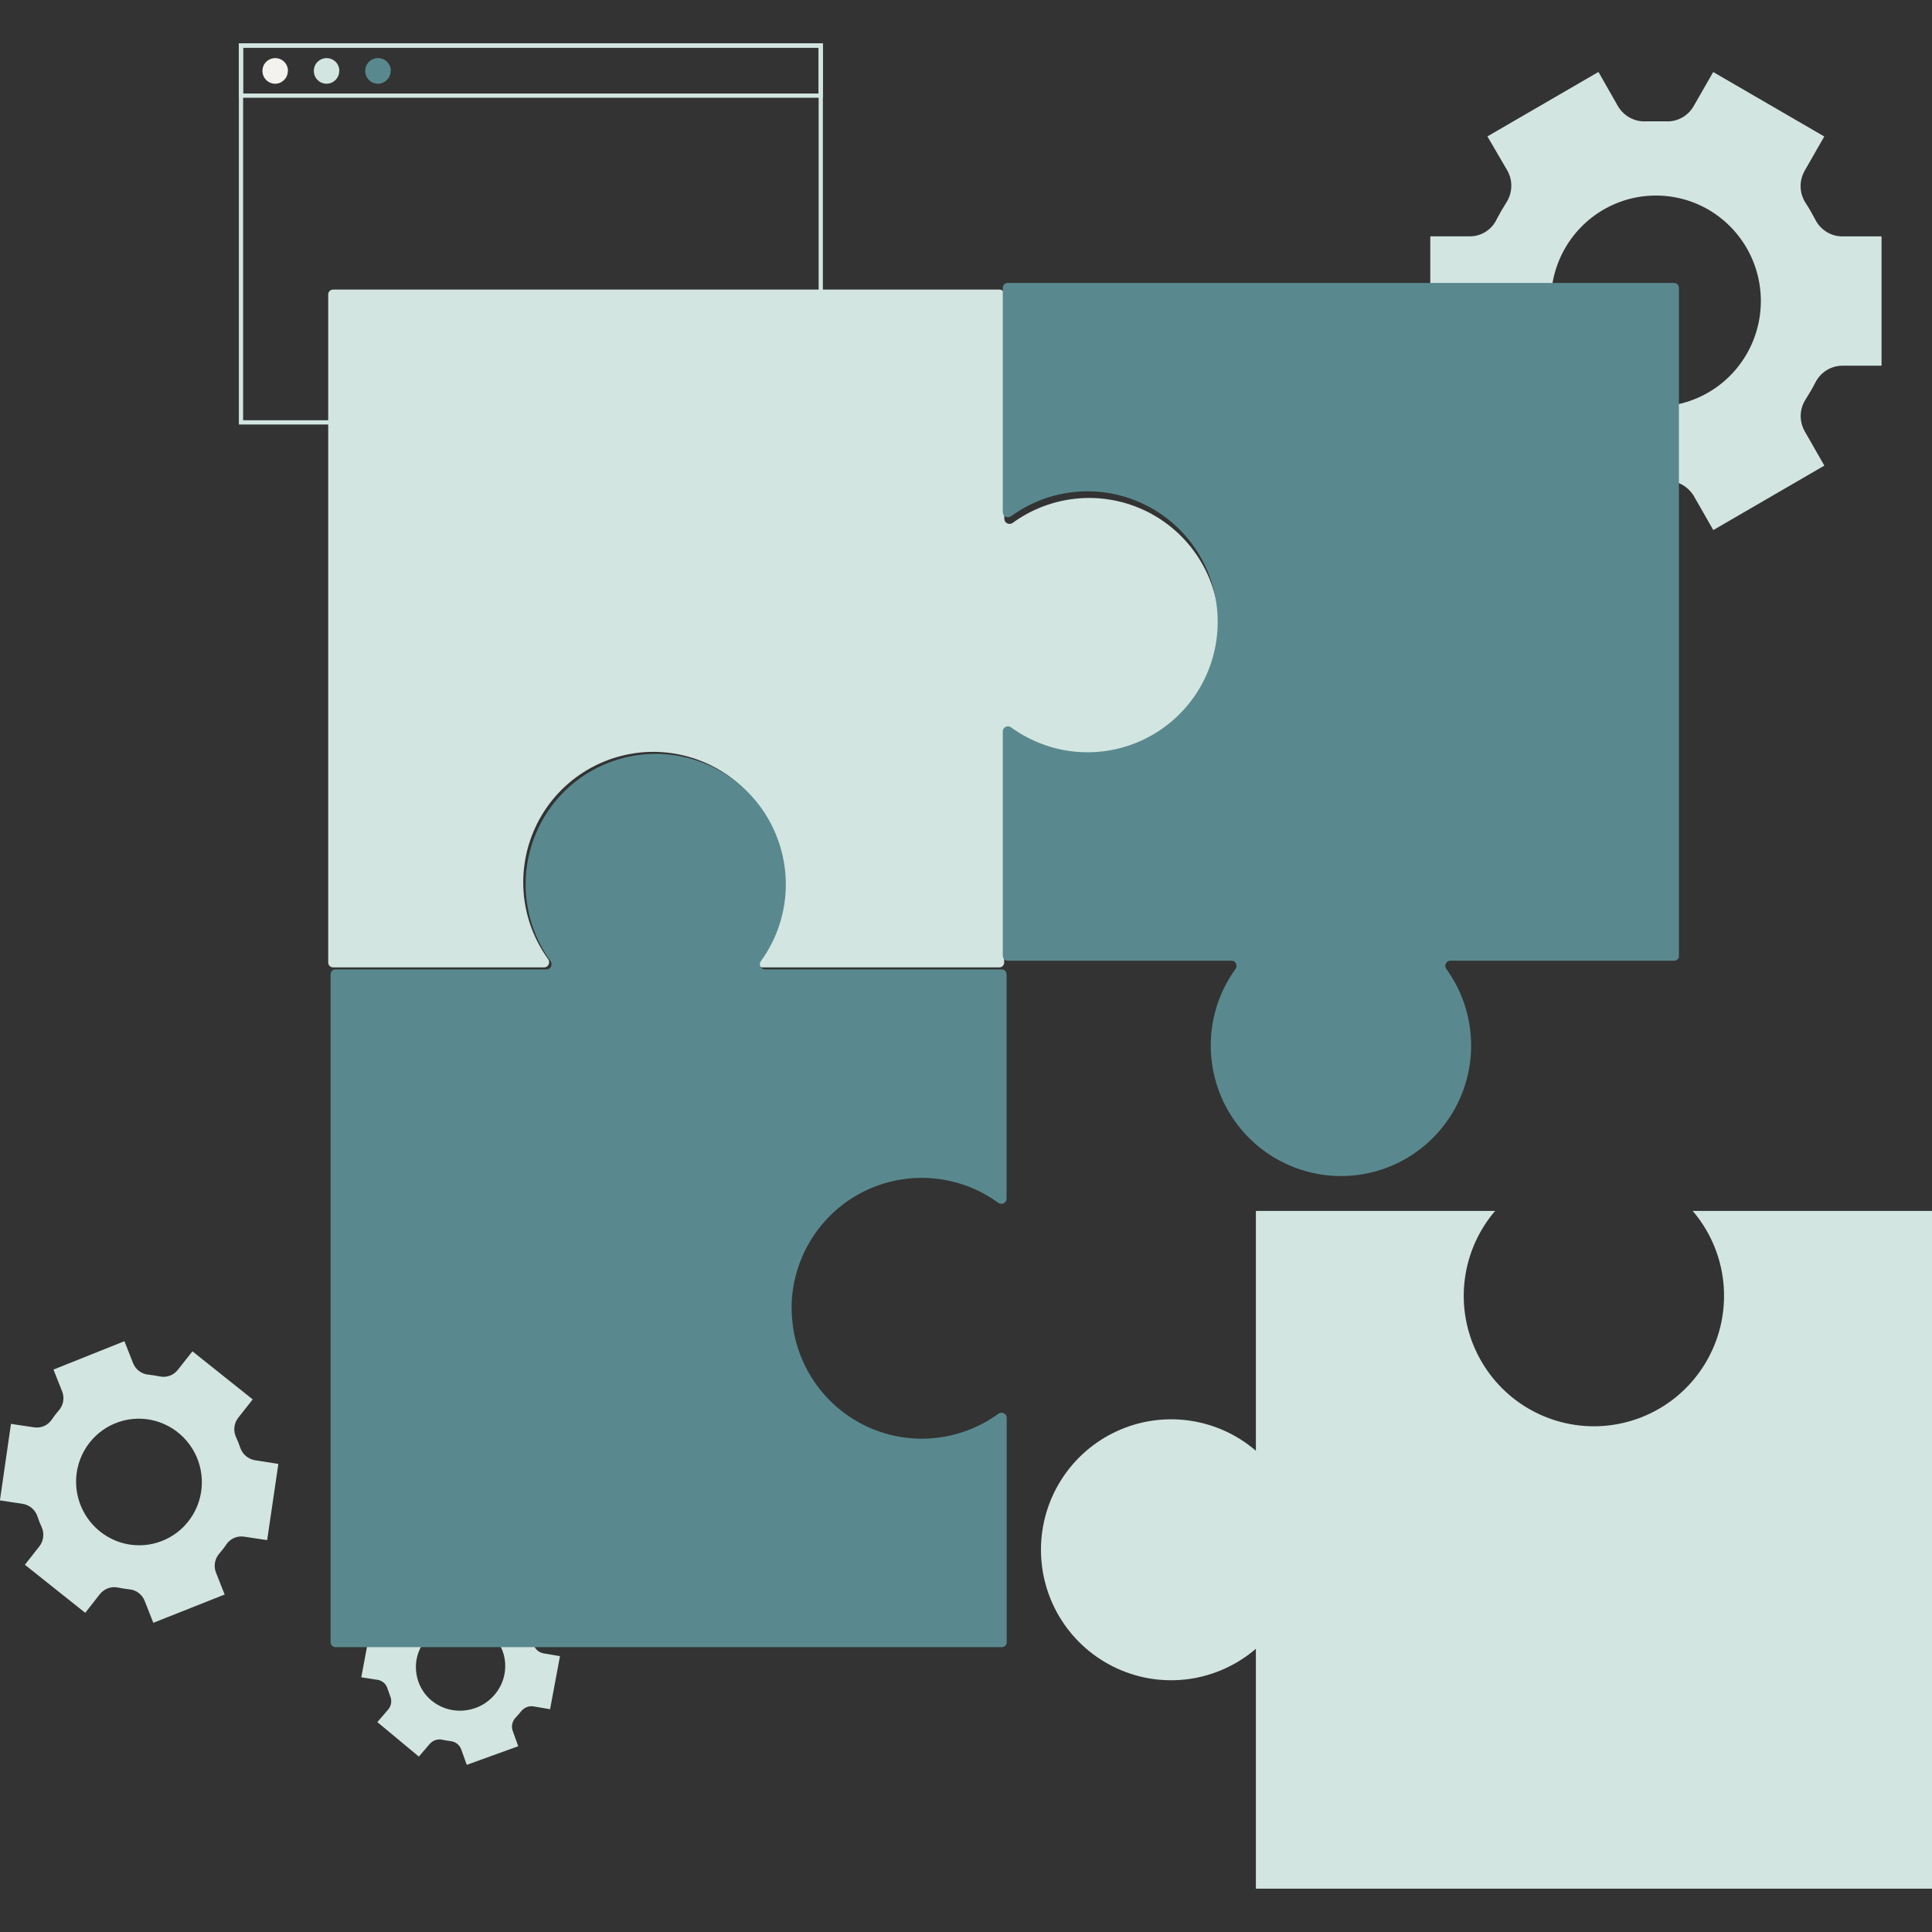 <?xml version="1.0" encoding="UTF-8"?><svg id="Layer_1" xmlns="http://www.w3.org/2000/svg" viewBox="0 0 250 250"><rect x="0" y="0" width="250" height="250" fill="#333333" stroke="none"/><defs><style>.cls-1{fill:#59898e;}.cls-2{fill:#f3f2ee;}.cls-3{fill:#d2e5e1;}</style></defs><path class="cls-3" d="M12.93,206.27c.28-.34,.64-.6,1.05-.75,.41-.15,.86-.18,1.29-.09,.24,.05,.48,.09,.72,.13,.24,.03,.49,.07,.73,.1,.43,.03,.85,.19,1.2,.45,.35,.26,.63,.61,.79,1.02l1.13,2.86,9.23-3.66-1.13-2.86c-.16-.41-.2-.86-.12-1.29,.08-.43,.28-.84,.57-1.16,.32-.38,.63-.76,.91-1.19,.25-.36,.59-.64,.99-.82,.4-.17,.84-.23,1.27-.17l3.01,.45,1.45-9.86-3.03-.48c-.43-.07-.83-.26-1.17-.54-.33-.28-.58-.65-.73-1.07-.15-.47-.34-.93-.55-1.38-.18-.4-.26-.84-.21-1.28,.05-.44,.21-.85,.48-1.2l1.89-2.4-7.8-6.22-1.9,2.41c-.27,.34-.63,.6-1.04,.75-.41,.15-.85,.18-1.28,.09-.24-.05-.48-.09-.72-.13-.24-.03-.49-.07-.73-.1-.44-.03-.85-.19-1.21-.45-.35-.26-.63-.62-.79-1.02l-1.13-2.86-9.18,3.67,1.13,2.85c.16,.41,.2,.86,.12,1.29-.08,.43-.28,.84-.57,1.16-.32,.37-.63,.77-.91,1.19-.25,.36-.59,.65-.99,.82-.4,.17-.84,.23-1.27,.17l-3.01-.45-1.43,9.9,2.96,.45c.43,.07,.83,.26,1.17,.54,.33,.28,.58,.66,.72,1.07,.15,.47,.34,.94,.55,1.39,.18,.4,.25,.84,.2,1.28-.05,.44-.21,.85-.48,1.2l-1.89,2.4,7.81,6.22,1.88-2.4Zm-3-15.71c.23-1.6,.93-3.1,2.01-4.3,1.08-1.2,2.49-2.05,4.05-2.44,1.56-.39,3.2-.31,4.72,.24,1.52,.55,2.84,1.54,3.8,2.84s1.52,2.86,1.6,4.48c.08,1.62-.31,3.23-1.14,4.61-.83,1.39-2.04,2.5-3.5,3.19-1.45,.69-3.08,.93-4.67,.69-2.13-.33-4.05-1.49-5.34-3.24-1.29-1.75-1.84-3.93-1.53-6.08Z"/><path class="cls-3" d="M209.4,64.16c.37-.63,.91-1.14,1.56-1.48,.64-.34,1.37-.49,2.09-.45h2.46c.72-.05,1.45,.11,2.09,.45,.64,.34,1.18,.85,1.56,1.47l2.54,4.44,14.37-8.34-2.54-4.44c-.36-.64-.54-1.36-.52-2.09,.02-.73,.25-1.45,.65-2.06,.45-.7,.86-1.41,1.24-2.15,.33-.65,.83-1.2,1.44-1.59,.62-.39,1.33-.59,2.05-.6h5.08V30.59h-5.08c-.73,0-1.44-.21-2.06-.6-.62-.39-1.12-.94-1.44-1.59-.38-.73-.79-1.44-1.24-2.13-.4-.61-.63-1.33-.65-2.07-.02-.74,.16-1.46,.52-2.1l2.54-4.44-14.37-8.34-2.56,4.46c-.37,.63-.91,1.14-1.55,1.48-.64,.34-1.37,.49-2.1,.44h-2.45c-.73,.05-1.45-.11-2.09-.45-.64-.34-1.18-.85-1.56-1.48l-2.54-4.46-14.37,8.34,2.58,4.42c.36,.64,.54,1.37,.51,2.11s-.26,1.45-.66,2.06c-.44,.69-.86,1.42-1.24,2.15-.31,.66-.81,1.22-1.43,1.61-.62,.39-1.34,.59-2.07,.58h-5.08v16.7h5.08c.73,0,1.44,.21,2.06,.6,.62,.39,1.12,.94,1.44,1.59,.38,.75,.8,1.46,1.24,2.17,.41,.61,.64,1.32,.66,2.05,.03,.73-.15,1.46-.51,2.1l-2.54,4.42,14.37,8.34,2.5-4.4Zm-8.71-25.17c0-2.7,.79-5.35,2.28-7.6,1.49-2.25,3.61-4,6.09-5.04,2.48-1.04,5.21-1.31,7.85-.79,2.64,.52,5.06,1.82,6.96,3.73s3.2,4.34,3.72,6.99c.53,2.65,.26,5.4-.77,7.9-1.03,2.5-2.77,4.63-5,6.13-2.23,1.5-4.86,2.3-7.55,2.3-1.79,0-3.55-.35-5.2-1.04-1.65-.69-3.15-1.7-4.41-2.97-1.26-1.27-2.26-2.78-2.94-4.44-.68-1.66-1.03-3.44-1.03-5.23v.04Z"/><path class="cls-3" d="M48.87,217.36c.3,.06,.59,.2,.81,.4,.23,.21,.39,.47,.47,.76,.06,.16,.11,.32,.17,.48,.06,.17,.12,.32,.17,.48,.12,.28,.16,.59,.12,.89-.04,.3-.17,.59-.37,.83l-1.41,1.64,5.37,4.46,1.41-1.64c.2-.23,.47-.41,.76-.5s.61-.11,.91-.03c.34,.07,.69,.13,1.03,.17,.31,.04,.6,.15,.84,.34,.24,.19,.43,.44,.53,.73l.72,2,6.66-2.41-.72-2c-.1-.29-.12-.6-.05-.9,.07-.3,.21-.58,.43-.8,.24-.25,.47-.52,.69-.79,.19-.25,.44-.44,.73-.56,.29-.12,.61-.15,.91-.1l2.13,.36,1.28-6.86-2.14-.37c-.3-.06-.59-.19-.81-.4-.23-.21-.39-.47-.47-.76-.06-.16-.11-.32-.17-.47-.06-.16-.12-.32-.17-.48-.12-.28-.16-.59-.12-.89,.04-.3,.17-.59,.37-.83l1.41-1.64-5.36-4.46-1.39,1.63c-.2,.23-.47,.41-.76,.51-.3,.1-.61,.11-.91,.04-.34-.08-.69-.14-1.03-.18-.31-.03-.6-.15-.85-.34-.24-.19-.43-.44-.54-.73l-.71-1.97-6.66,2.41,.72,2c.1,.29,.12,.6,.05,.9-.07,.3-.21,.58-.43,.8-.25,.25-.48,.52-.69,.8-.19,.25-.44,.44-.73,.55-.29,.12-.6,.15-.91,.1l-2.12-.36-1.29,6.87,2.1,.33Zm8.81-7.07c1.08-.39,2.25-.46,3.35-.19,1.11,.26,2.11,.85,2.87,1.68,.76,.83,1.26,1.87,1.42,2.98,.16,1.11-.01,2.26-.5,3.28-.49,1.02-1.28,1.89-2.26,2.48-.98,.59-2.12,.88-3.26,.84-1.14-.04-2.24-.42-3.16-1.08-.92-.66-1.61-1.58-1.99-2.64-.25-.7-.36-1.45-.33-2.2,.04-.75,.23-1.49,.56-2.17,.33-.68,.79-1.29,1.35-1.8,.57-.51,1.22-.9,1.94-1.16Z"/><path class="cls-3" d="M106.48,54.93H30.91V5.61H106.48V54.93Zm-75.02-.55H105.93V6.17H31.46V54.38Z"/><path class="cls-3" d="M106.48,12.65H30.91V5.61H106.48v7.03Zm-75.02-.55H105.93V6.17H31.46v5.93Z"/><path class="cls-2" d="M37.25,9.18c0,.33-.1,.65-.28,.92-.18,.27-.44,.48-.74,.61-.3,.13-.63,.16-.95,.09-.32-.06-.61-.22-.84-.45-.23-.23-.39-.53-.45-.85-.06-.32-.03-.65,.09-.96,.12-.3,.34-.56,.61-.74,.27-.18,.59-.28,.92-.28,.44,0,.86,.17,1.17,.48,.31,.31,.48,.73,.48,1.17Z"/><path class="cls-3" d="M43.9,9.18c0,.33-.1,.65-.28,.92-.18,.27-.44,.48-.74,.61-.3,.13-.63,.16-.95,.09-.32-.06-.61-.22-.84-.45-.23-.23-.39-.53-.45-.85-.06-.32-.03-.65,.09-.96,.12-.3,.34-.56,.61-.74,.27-.18,.59-.28,.92-.28,.44,0,.86,.17,1.17,.48,.31,.31,.48,.73,.48,1.17Z"/><path class="cls-1" d="M50.55,9.18c0,.33-.1,.65-.28,.92-.18,.27-.44,.48-.74,.61-.3,.13-.63,.16-.95,.09-.32-.06-.61-.22-.84-.45-.23-.23-.39-.53-.45-.85-.06-.32-.03-.65,.09-.96,.12-.3,.34-.56,.61-.74,.27-.18,.59-.28,.92-.28,.22,0,.43,.04,.64,.12,.2,.08,.39,.2,.54,.36,.15,.15,.28,.34,.36,.54,.08,.2,.12,.42,.12,.64Z"/><path class="cls-3" d="M157.74,81.33c0,3.23-.92,6.39-2.66,9.11-1.74,2.72-4.22,4.88-7.14,6.23-2.93,1.35-6.18,1.83-9.37,1.38-2.74-.38-5.33-1.44-7.55-3.06-.44-.32-1.08-.02-1.08,.52v29.04c0,.35-.28,.63-.63,.63h-30.64c-.54,0-.84-.64-.52-1.07,1.62-2.23,2.67-4.83,3.06-7.58,.45-3.2-.03-6.46-1.37-9.4-1.34-2.94-3.5-5.43-6.21-7.17-2.71-1.74-5.87-2.67-9.09-2.67s-6.38,.93-9.09,2.67c-2.71,1.74-4.87,4.23-6.21,7.17-1.34,2.94-1.82,6.2-1.37,9.4,.39,2.75,1.44,5.35,3.06,7.58,.32,.43,.02,1.07-.52,1.07h-27.31c-.35,0-.63-.28-.63-.63V38.1c0-.35,.28-.63,.63-.63h86.23c.35,0,.63,.28,.63,.63v29.04c0,.54,.64,.84,1.08,.52,2.23-1.62,4.82-2.67,7.56-3.06,3.19-.45,6.44,.03,9.37,1.38,2.93,1.35,5.41,3.51,7.14,6.23,1.74,2.72,2.66,5.88,2.66,9.11Z"/><path class="cls-1" d="M217.27,123.68c0,.35-.28,.63-.63,.63h-28.97c-.54,0-.84,.64-.52,1.07,1.62,2.23,2.67,4.83,3.05,7.58,.45,3.2-.03,6.46-1.38,9.39-1.35,2.93-3.5,5.42-6.21,7.16-2.71,1.74-5.87,2.67-9.09,2.67s-6.38-.93-9.09-2.67c-2.71-1.74-4.87-4.23-6.22-7.16-1.34-2.94-1.82-6.2-1.38-9.39,.38-2.75,1.43-5.35,3.05-7.58,.32-.44,.02-1.07-.52-1.07h-28.97c-.35,0-.63-.28-.63-.63v-29.04c0-.54,.64-.84,1.07-.52,2.23,1.62,4.82,2.67,7.56,3.06,3.19,.45,6.44-.03,9.37-1.38,2.93-1.35,5.41-3.51,7.15-6.23,1.74-2.72,2.66-5.88,2.66-9.11s-.92-6.39-2.66-9.11c-1.74-2.72-4.22-4.88-7.15-6.23-2.93-1.35-6.18-1.83-9.37-1.38-2.74,.38-5.33,1.44-7.56,3.06-.44,.32-1.07,.02-1.07-.52v-29.04c0-.35,.28-.63,.63-.63h86.23c.35,0,.63,.28,.63,.63V123.68Z"/><path class="cls-1" d="M102.44,169.29c0,3.23,.93,6.39,2.67,9.11,1.74,2.72,4.22,4.88,7.15,6.23,2.93,1.35,6.18,1.82,9.37,1.37,2.74-.39,5.33-1.44,7.56-3.06,.43-.32,1.08-.02,1.08,.52v29.05c0,.35-.28,.63-.63,.63H43.41c-.35,0-.63-.28-.63-.63V126.07c0-.35,.28-.63,.63-.63h27.31c.54,0,.84-.64,.52-1.07-1.62-2.23-2.67-4.83-3.06-7.58-.45-3.2,.03-6.46,1.37-9.4,1.34-2.94,3.5-5.43,6.21-7.17,2.71-1.74,5.87-2.67,9.09-2.67s6.38,.93,9.09,2.67c2.71,1.74,4.87,4.23,6.21,7.17,1.34,2.94,1.82,6.2,1.37,9.4-.39,2.75-1.44,5.35-3.06,7.58-.32,.44-.02,1.07,.52,1.07h30.64c.35,0,.63,.28,.63,.63v29.05c0,.54-.64,.84-1.08,.52-2.22-1.62-4.82-2.68-7.55-3.06-3.19-.45-6.44,.03-9.37,1.37-2.93,1.35-5.41,3.51-7.15,6.23-1.74,2.72-2.67,5.88-2.67,9.11Z"/><path class="cls-3" d="M250,156.68v87.71h-87.49v-31.04c-2.44,2.1-5.44,3.46-8.63,3.91-3.19,.45-6.44-.03-9.37-1.38-2.93-1.35-5.41-3.51-7.15-6.23-1.74-2.72-2.66-5.88-2.66-9.11s.92-6.39,2.66-9.11c1.74-2.72,4.22-4.88,7.15-6.23,2.93-1.35,6.18-1.83,9.37-1.38,3.19,.45,6.19,1.8,8.63,3.91v-31.04h30.96c-2.1,2.45-3.45,5.45-3.9,8.65-.45,3.2,.03,6.46,1.38,9.39s3.5,5.42,6.21,7.16c2.71,1.74,5.87,2.67,9.09,2.67s6.38-.93,9.09-2.67c2.71-1.74,4.87-4.23,6.21-7.16,1.35-2.93,1.82-6.2,1.38-9.39-.45-3.2-1.8-6.2-3.9-8.65h30.96Z"/></svg>